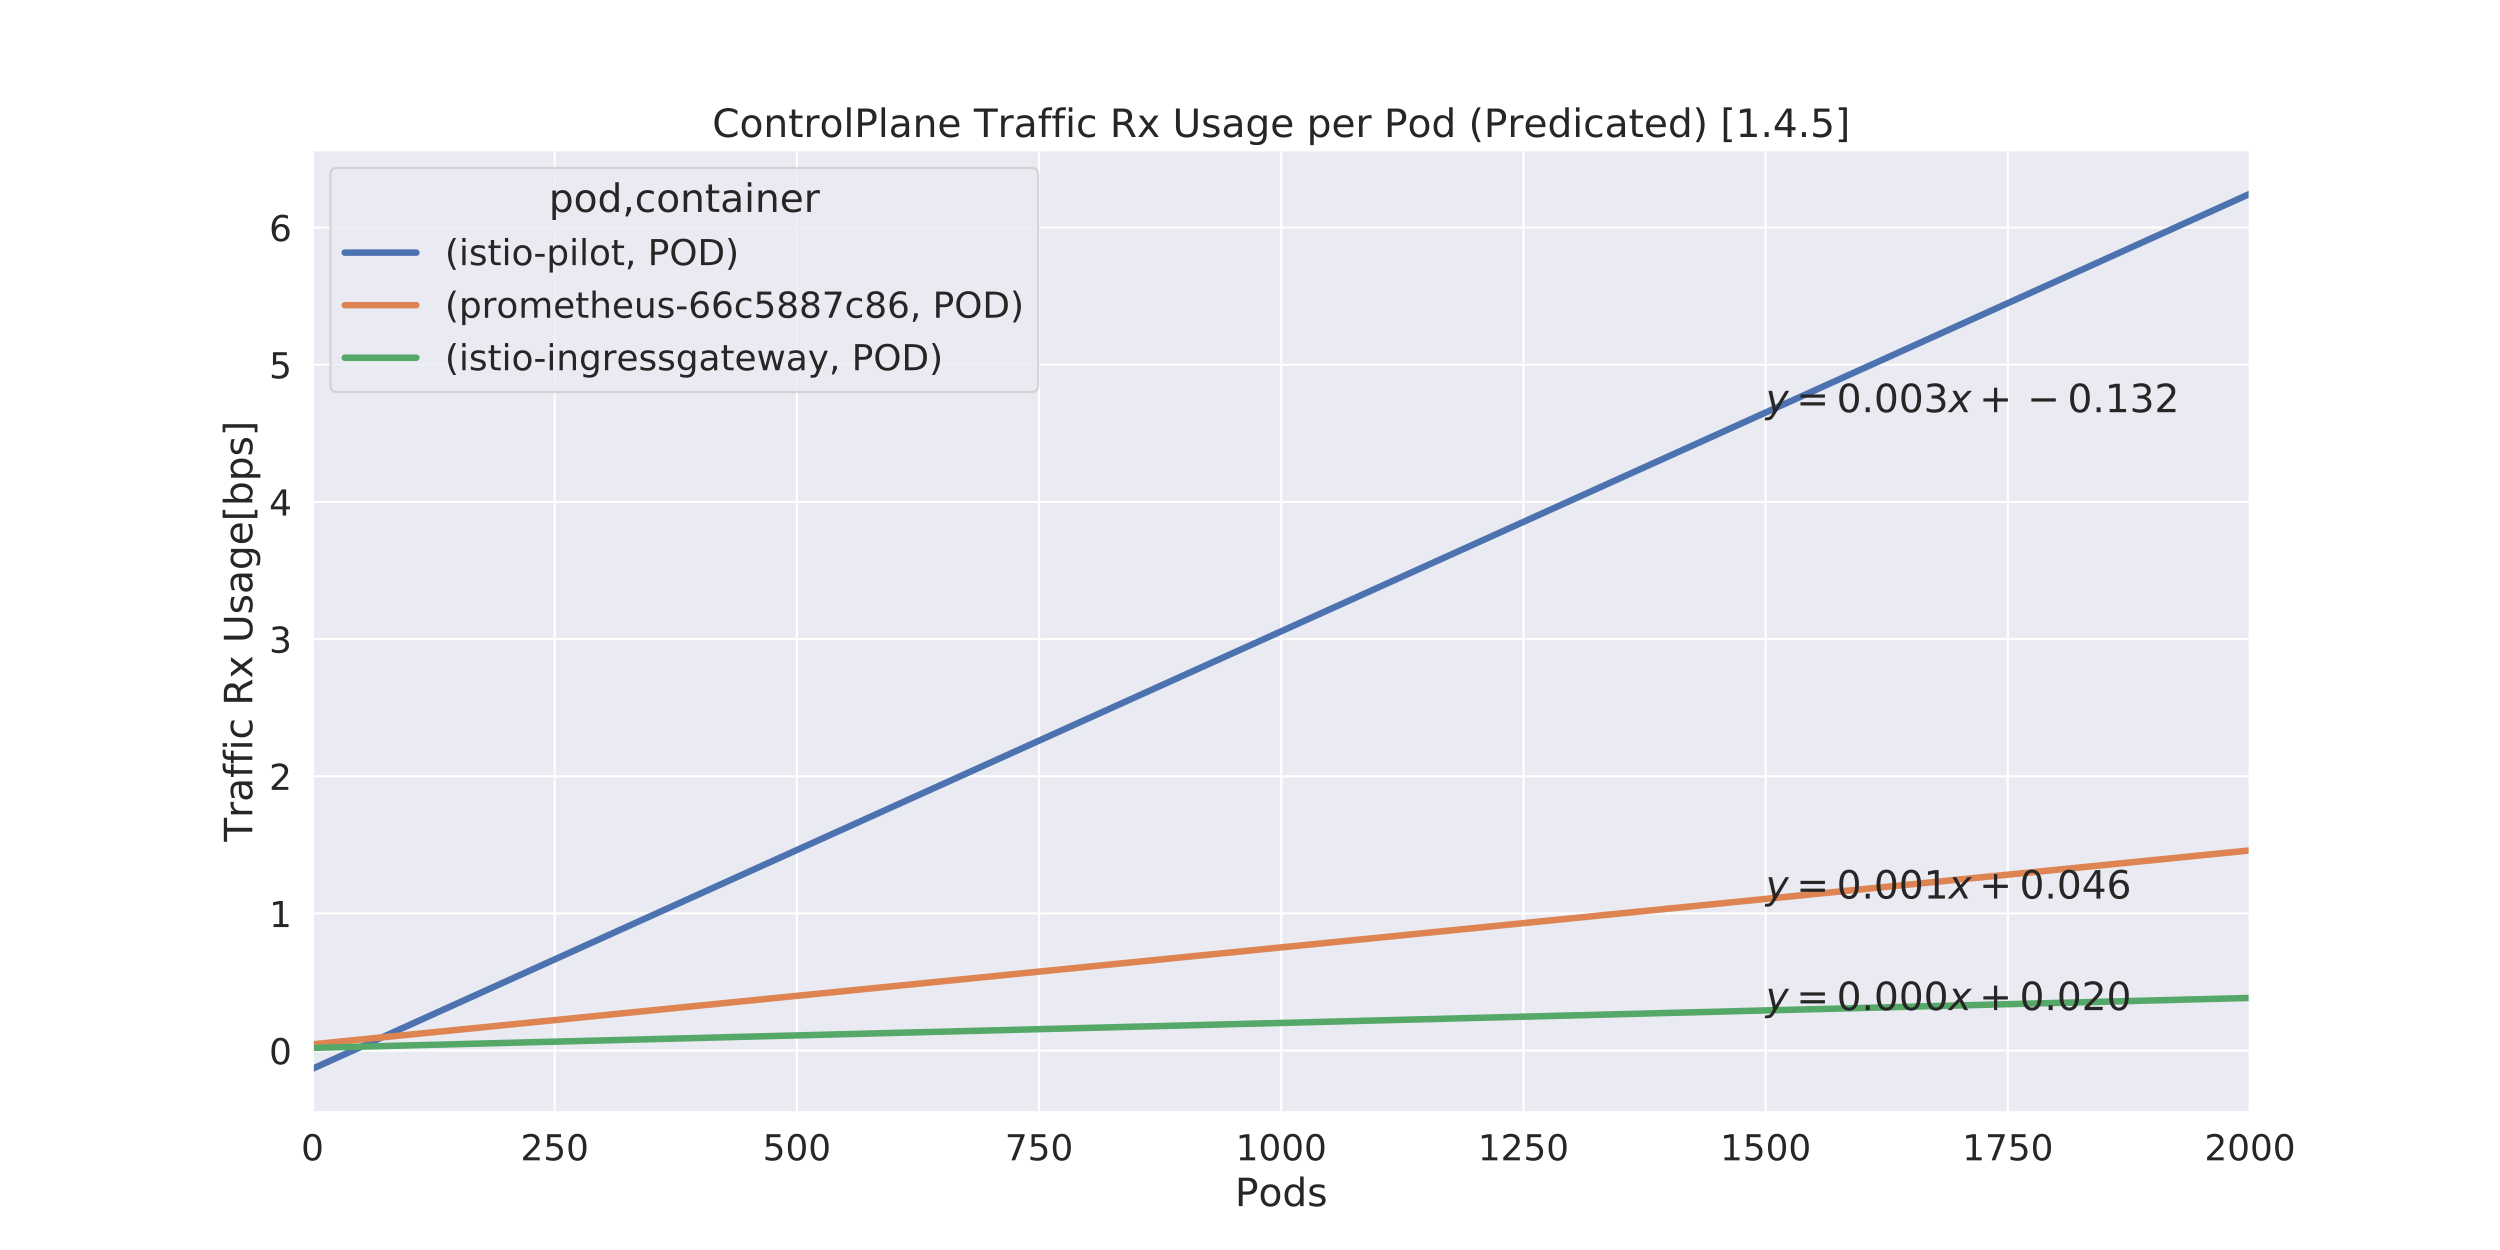 <?xml version="1.0" encoding="utf-8" standalone="no"?>
<!DOCTYPE svg PUBLIC "-//W3C//DTD SVG 1.1//EN"
  "http://www.w3.org/Graphics/SVG/1.1/DTD/svg11.dtd">
<!-- Created with matplotlib (https://matplotlib.org/) -->
<svg height="576pt" version="1.1" viewBox="0 0 1152 576" width="1152pt" xmlns="http://www.w3.org/2000/svg" xmlns:xlink="http://www.w3.org/1999/xlink">
 <defs>
  <style type="text/css">
*{stroke-linecap:butt;stroke-linejoin:round;}
  </style>
 </defs>
 <g id="figure_1">
  <g id="patch_1">
   <path d="M 0 576 
L 1152 576 
L 1152 0 
L 0 0 
z
" style="fill:#ffffff;"/>
  </g>
  <g id="axes_1">
   <g id="patch_2">
    <path d="M 144 512.64 
L 1036.8 512.64 
L 1036.8 69.12 
L 144 69.12 
z
" style="fill:#eaeaf2;"/>
   </g>
   <g id="matplotlib.axis_1">
    <g id="xtick_1">
     <g id="line2d_1">
      <path clip-path="url(#pb96a03c210)" d="M 144 512.64 
L 144 69.12 
" style="fill:none;stroke:#ffffff;stroke-linecap:round;"/>
     </g>
     <g id="text_1">
      <!-- 0 -->
      <defs>
       <path d="M 31.781 66.406 
Q 24.172 66.406 20.328 58.906 
Q 16.5 51.422 16.5 36.375 
Q 16.5 21.391 20.328 13.891 
Q 24.172 6.391 31.781 6.391 
Q 39.453 6.391 43.281 13.891 
Q 47.125 21.391 47.125 36.375 
Q 47.125 51.422 43.281 58.906 
Q 39.453 66.406 31.781 66.406 
z
M 31.781 74.219 
Q 44.047 74.219 50.516 64.516 
Q 56.984 54.828 56.984 36.375 
Q 56.984 17.969 50.516 8.266 
Q 44.047 -1.422 31.781 -1.422 
Q 19.531 -1.422 13.062 8.266 
Q 6.594 17.969 6.594 36.375 
Q 6.594 54.828 13.062 64.516 
Q 19.531 74.219 31.781 74.219 
z
" id="DejaVuSans-48"/>
      </defs>
      <g style="fill:#262626;" transform="translate(138.751 534.677)scale(0.165 -0.165)">
       <use xlink:href="#DejaVuSans-48"/>
      </g>
     </g>
    </g>
    <g id="xtick_2">
     <g id="line2d_2">
      <path clip-path="url(#pb96a03c210)" d="M 255.6 512.64 
L 255.6 69.12 
" style="fill:none;stroke:#ffffff;stroke-linecap:round;"/>
     </g>
     <g id="text_2">
      <!-- 250 -->
      <defs>
       <path d="M 19.188 8.297 
L 53.609 8.297 
L 53.609 0 
L 7.328 0 
L 7.328 8.297 
Q 12.938 14.109 22.625 23.891 
Q 32.328 33.688 34.812 36.531 
Q 39.547 41.844 41.422 45.531 
Q 43.312 49.219 43.312 52.781 
Q 43.312 58.594 39.234 62.25 
Q 35.156 65.922 28.609 65.922 
Q 23.969 65.922 18.812 64.312 
Q 13.672 62.703 7.812 59.422 
L 7.812 69.391 
Q 13.766 71.781 18.938 73 
Q 24.125 74.219 28.422 74.219 
Q 39.75 74.219 46.484 68.547 
Q 53.219 62.891 53.219 53.422 
Q 53.219 48.922 51.531 44.891 
Q 49.859 40.875 45.406 35.406 
Q 44.188 33.984 37.641 27.219 
Q 31.109 20.453 19.188 8.297 
z
" id="DejaVuSans-50"/>
       <path d="M 10.797 72.906 
L 49.516 72.906 
L 49.516 64.594 
L 19.828 64.594 
L 19.828 46.734 
Q 21.969 47.469 24.109 47.828 
Q 26.266 48.188 28.422 48.188 
Q 40.625 48.188 47.75 41.5 
Q 54.891 34.812 54.891 23.391 
Q 54.891 11.625 47.562 5.094 
Q 40.234 -1.422 26.906 -1.422 
Q 22.312 -1.422 17.547 -0.641 
Q 12.797 0.141 7.719 1.703 
L 7.719 11.625 
Q 12.109 9.234 16.797 8.062 
Q 21.484 6.891 26.703 6.891 
Q 35.156 6.891 40.078 11.328 
Q 45.016 15.766 45.016 23.391 
Q 45.016 31 40.078 35.438 
Q 35.156 39.891 26.703 39.891 
Q 22.75 39.891 18.812 39.016 
Q 14.891 38.141 10.797 36.281 
z
" id="DejaVuSans-53"/>
      </defs>
      <g style="fill:#262626;" transform="translate(239.853 534.677)scale(0.165 -0.165)">
       <use xlink:href="#DejaVuSans-50"/>
       <use x="63.623" xlink:href="#DejaVuSans-53"/>
       <use x="127.246" xlink:href="#DejaVuSans-48"/>
      </g>
     </g>
    </g>
    <g id="xtick_3">
     <g id="line2d_3">
      <path clip-path="url(#pb96a03c210)" d="M 367.2 512.64 
L 367.2 69.12 
" style="fill:none;stroke:#ffffff;stroke-linecap:round;"/>
     </g>
     <g id="text_3">
      <!-- 500 -->
      <g style="fill:#262626;" transform="translate(351.453 534.677)scale(0.165 -0.165)">
       <use xlink:href="#DejaVuSans-53"/>
       <use x="63.623" xlink:href="#DejaVuSans-48"/>
       <use x="127.246" xlink:href="#DejaVuSans-48"/>
      </g>
     </g>
    </g>
    <g id="xtick_4">
     <g id="line2d_4">
      <path clip-path="url(#pb96a03c210)" d="M 478.8 512.64 
L 478.8 69.12 
" style="fill:none;stroke:#ffffff;stroke-linecap:round;"/>
     </g>
     <g id="text_4">
      <!-- 750 -->
      <defs>
       <path d="M 8.203 72.906 
L 55.078 72.906 
L 55.078 68.703 
L 28.609 0 
L 18.312 0 
L 43.219 64.594 
L 8.203 64.594 
z
" id="DejaVuSans-55"/>
      </defs>
      <g style="fill:#262626;" transform="translate(463.053 534.677)scale(0.165 -0.165)">
       <use xlink:href="#DejaVuSans-55"/>
       <use x="63.623" xlink:href="#DejaVuSans-53"/>
       <use x="127.246" xlink:href="#DejaVuSans-48"/>
      </g>
     </g>
    </g>
    <g id="xtick_5">
     <g id="line2d_5">
      <path clip-path="url(#pb96a03c210)" d="M 590.4 512.64 
L 590.4 69.12 
" style="fill:none;stroke:#ffffff;stroke-linecap:round;"/>
     </g>
     <g id="text_5">
      <!-- 1000 -->
      <defs>
       <path d="M 12.406 8.297 
L 28.516 8.297 
L 28.516 63.922 
L 10.984 60.406 
L 10.984 69.391 
L 28.422 72.906 
L 38.281 72.906 
L 38.281 8.297 
L 54.391 8.297 
L 54.391 0 
L 12.406 0 
z
" id="DejaVuSans-49"/>
      </defs>
      <g style="fill:#262626;" transform="translate(569.404 534.677)scale(0.165 -0.165)">
       <use xlink:href="#DejaVuSans-49"/>
       <use x="63.623" xlink:href="#DejaVuSans-48"/>
       <use x="127.246" xlink:href="#DejaVuSans-48"/>
       <use x="190.869" xlink:href="#DejaVuSans-48"/>
      </g>
     </g>
    </g>
    <g id="xtick_6">
     <g id="line2d_6">
      <path clip-path="url(#pb96a03c210)" d="M 702 512.64 
L 702 69.12 
" style="fill:none;stroke:#ffffff;stroke-linecap:round;"/>
     </g>
     <g id="text_6">
      <!-- 1250 -->
      <g style="fill:#262626;" transform="translate(681.004 534.677)scale(0.165 -0.165)">
       <use xlink:href="#DejaVuSans-49"/>
       <use x="63.623" xlink:href="#DejaVuSans-50"/>
       <use x="127.246" xlink:href="#DejaVuSans-53"/>
       <use x="190.869" xlink:href="#DejaVuSans-48"/>
      </g>
     </g>
    </g>
    <g id="xtick_7">
     <g id="line2d_7">
      <path clip-path="url(#pb96a03c210)" d="M 813.6 512.64 
L 813.6 69.12 
" style="fill:none;stroke:#ffffff;stroke-linecap:round;"/>
     </g>
     <g id="text_7">
      <!-- 1500 -->
      <g style="fill:#262626;" transform="translate(792.604 534.677)scale(0.165 -0.165)">
       <use xlink:href="#DejaVuSans-49"/>
       <use x="63.623" xlink:href="#DejaVuSans-53"/>
       <use x="127.246" xlink:href="#DejaVuSans-48"/>
       <use x="190.869" xlink:href="#DejaVuSans-48"/>
      </g>
     </g>
    </g>
    <g id="xtick_8">
     <g id="line2d_8">
      <path clip-path="url(#pb96a03c210)" d="M 925.2 512.64 
L 925.2 69.12 
" style="fill:none;stroke:#ffffff;stroke-linecap:round;"/>
     </g>
     <g id="text_8">
      <!-- 1750 -->
      <g style="fill:#262626;" transform="translate(904.204 534.677)scale(0.165 -0.165)">
       <use xlink:href="#DejaVuSans-49"/>
       <use x="63.623" xlink:href="#DejaVuSans-55"/>
       <use x="127.246" xlink:href="#DejaVuSans-53"/>
       <use x="190.869" xlink:href="#DejaVuSans-48"/>
      </g>
     </g>
    </g>
    <g id="xtick_9">
     <g id="line2d_9">
      <path clip-path="url(#pb96a03c210)" d="M 1036.8 512.64 
L 1036.8 69.12 
" style="fill:none;stroke:#ffffff;stroke-linecap:round;"/>
     </g>
     <g id="text_9">
      <!-- 2000 -->
      <g style="fill:#262626;" transform="translate(1015.804 534.677)scale(0.165 -0.165)">
       <use xlink:href="#DejaVuSans-50"/>
       <use x="63.623" xlink:href="#DejaVuSans-48"/>
       <use x="127.246" xlink:href="#DejaVuSans-48"/>
       <use x="190.869" xlink:href="#DejaVuSans-48"/>
      </g>
     </g>
    </g>
    <g id="text_10">
     <!-- Pods -->
     <defs>
      <path d="M 19.672 64.797 
L 19.672 37.406 
L 32.078 37.406 
Q 38.969 37.406 42.719 40.969 
Q 46.484 44.531 46.484 51.125 
Q 46.484 57.672 42.719 61.234 
Q 38.969 64.797 32.078 64.797 
z
M 9.812 72.906 
L 32.078 72.906 
Q 44.344 72.906 50.609 67.359 
Q 56.891 61.812 56.891 51.125 
Q 56.891 40.328 50.609 34.812 
Q 44.344 29.297 32.078 29.297 
L 19.672 29.297 
L 19.672 0 
L 9.812 0 
z
" id="DejaVuSans-80"/>
      <path d="M 30.609 48.391 
Q 23.391 48.391 19.188 42.75 
Q 14.984 37.109 14.984 27.297 
Q 14.984 17.484 19.156 11.844 
Q 23.344 6.203 30.609 6.203 
Q 37.797 6.203 41.984 11.859 
Q 46.188 17.531 46.188 27.297 
Q 46.188 37.016 41.984 42.703 
Q 37.797 48.391 30.609 48.391 
z
M 30.609 56 
Q 42.328 56 49.016 48.375 
Q 55.719 40.766 55.719 27.297 
Q 55.719 13.875 49.016 6.219 
Q 42.328 -1.422 30.609 -1.422 
Q 18.844 -1.422 12.172 6.219 
Q 5.516 13.875 5.516 27.297 
Q 5.516 40.766 12.172 48.375 
Q 18.844 56 30.609 56 
z
" id="DejaVuSans-111"/>
      <path d="M 45.406 46.391 
L 45.406 75.984 
L 54.391 75.984 
L 54.391 0 
L 45.406 0 
L 45.406 8.203 
Q 42.578 3.328 38.25 0.953 
Q 33.938 -1.422 27.875 -1.422 
Q 17.969 -1.422 11.734 6.484 
Q 5.516 14.406 5.516 27.297 
Q 5.516 40.188 11.734 48.094 
Q 17.969 56 27.875 56 
Q 33.938 56 38.25 53.625 
Q 42.578 51.266 45.406 46.391 
z
M 14.797 27.297 
Q 14.797 17.391 18.875 11.75 
Q 22.953 6.109 30.078 6.109 
Q 37.203 6.109 41.297 11.75 
Q 45.406 17.391 45.406 27.297 
Q 45.406 37.203 41.297 42.844 
Q 37.203 48.484 30.078 48.484 
Q 22.953 48.484 18.875 42.844 
Q 14.797 37.203 14.797 27.297 
z
" id="DejaVuSans-100"/>
      <path d="M 44.281 53.078 
L 44.281 44.578 
Q 40.484 46.531 36.375 47.5 
Q 32.281 48.484 27.875 48.484 
Q 21.188 48.484 17.844 46.438 
Q 14.5 44.391 14.5 40.281 
Q 14.5 37.156 16.891 35.375 
Q 19.281 33.594 26.516 31.984 
L 29.594 31.297 
Q 39.156 29.25 43.188 25.516 
Q 47.219 21.781 47.219 15.094 
Q 47.219 7.469 41.188 3.016 
Q 35.156 -1.422 24.609 -1.422 
Q 20.219 -1.422 15.453 -0.562 
Q 10.688 0.297 5.422 2 
L 5.422 11.281 
Q 10.406 8.688 15.234 7.391 
Q 20.062 6.109 24.812 6.109 
Q 31.156 6.109 34.562 8.281 
Q 37.984 10.453 37.984 14.406 
Q 37.984 18.062 35.516 20.016 
Q 33.062 21.969 24.703 23.781 
L 21.578 24.516 
Q 13.234 26.266 9.516 29.906 
Q 5.812 33.547 5.812 39.891 
Q 5.812 47.609 11.281 51.797 
Q 16.75 56 26.812 56 
Q 31.781 56 36.172 55.266 
Q 40.578 54.547 44.281 53.078 
z
" id="DejaVuSans-115"/>
     </defs>
     <g style="fill:#262626;" transform="translate(569.069 555.786)scale(0.18 -0.18)">
      <use xlink:href="#DejaVuSans-80"/>
      <use x="60.256" xlink:href="#DejaVuSans-111"/>
      <use x="121.438" xlink:href="#DejaVuSans-100"/>
      <use x="184.914" xlink:href="#DejaVuSans-115"/>
     </g>
    </g>
   </g>
   <g id="matplotlib.axis_2">
    <g id="ytick_1">
     <g id="line2d_10">
      <path clip-path="url(#pb96a03c210)" d="M 144 484.141 
L 1036.8 484.141 
" style="fill:none;stroke:#ffffff;stroke-linecap:round;"/>
     </g>
     <g id="text_11">
      <!-- 0 -->
      <g style="fill:#262626;" transform="translate(124.002 490.409)scale(0.165 -0.165)">
       <use xlink:href="#DejaVuSans-48"/>
      </g>
     </g>
    </g>
    <g id="ytick_2">
     <g id="line2d_11">
      <path clip-path="url(#pb96a03c210)" d="M 144 420.925 
L 1036.8 420.925 
" style="fill:none;stroke:#ffffff;stroke-linecap:round;"/>
     </g>
     <g id="text_12">
      <!-- 1 -->
      <g style="fill:#262626;" transform="translate(124.002 427.194)scale(0.165 -0.165)">
       <use xlink:href="#DejaVuSans-49"/>
      </g>
     </g>
    </g>
    <g id="ytick_3">
     <g id="line2d_12">
      <path clip-path="url(#pb96a03c210)" d="M 144 357.71 
L 1036.8 357.71 
" style="fill:none;stroke:#ffffff;stroke-linecap:round;"/>
     </g>
     <g id="text_13">
      <!-- 2 -->
      <g style="fill:#262626;" transform="translate(124.002 363.978)scale(0.165 -0.165)">
       <use xlink:href="#DejaVuSans-50"/>
      </g>
     </g>
    </g>
    <g id="ytick_4">
     <g id="line2d_13">
      <path clip-path="url(#pb96a03c210)" d="M 144 294.494 
L 1036.8 294.494 
" style="fill:none;stroke:#ffffff;stroke-linecap:round;"/>
     </g>
     <g id="text_14">
      <!-- 3 -->
      <defs>
       <path d="M 40.578 39.312 
Q 47.656 37.797 51.625 33 
Q 55.609 28.219 55.609 21.188 
Q 55.609 10.406 48.188 4.484 
Q 40.766 -1.422 27.094 -1.422 
Q 22.516 -1.422 17.656 -0.516 
Q 12.797 0.391 7.625 2.203 
L 7.625 11.719 
Q 11.719 9.328 16.594 8.109 
Q 21.484 6.891 26.812 6.891 
Q 36.078 6.891 40.938 10.547 
Q 45.797 14.203 45.797 21.188 
Q 45.797 27.641 41.281 31.266 
Q 36.766 34.906 28.719 34.906 
L 20.219 34.906 
L 20.219 43.016 
L 29.109 43.016 
Q 36.375 43.016 40.234 45.922 
Q 44.094 48.828 44.094 54.297 
Q 44.094 59.906 40.109 62.906 
Q 36.141 65.922 28.719 65.922 
Q 24.656 65.922 20.016 65.031 
Q 15.375 64.156 9.812 62.312 
L 9.812 71.094 
Q 15.438 72.656 20.344 73.438 
Q 25.25 74.219 29.594 74.219 
Q 40.828 74.219 47.359 69.109 
Q 53.906 64.016 53.906 55.328 
Q 53.906 49.266 50.438 45.094 
Q 46.969 40.922 40.578 39.312 
z
" id="DejaVuSans-51"/>
      </defs>
      <g style="fill:#262626;" transform="translate(124.002 300.763)scale(0.165 -0.165)">
       <use xlink:href="#DejaVuSans-51"/>
      </g>
     </g>
    </g>
    <g id="ytick_5">
     <g id="line2d_14">
      <path clip-path="url(#pb96a03c210)" d="M 144 231.279 
L 1036.8 231.279 
" style="fill:none;stroke:#ffffff;stroke-linecap:round;"/>
     </g>
     <g id="text_15">
      <!-- 4 -->
      <defs>
       <path d="M 37.797 64.312 
L 12.891 25.391 
L 37.797 25.391 
z
M 35.203 72.906 
L 47.609 72.906 
L 47.609 25.391 
L 58.016 25.391 
L 58.016 17.188 
L 47.609 17.188 
L 47.609 0 
L 37.797 0 
L 37.797 17.188 
L 4.891 17.188 
L 4.891 26.703 
z
" id="DejaVuSans-52"/>
      </defs>
      <g style="fill:#262626;" transform="translate(124.002 237.548)scale(0.165 -0.165)">
       <use xlink:href="#DejaVuSans-52"/>
      </g>
     </g>
    </g>
    <g id="ytick_6">
     <g id="line2d_15">
      <path clip-path="url(#pb96a03c210)" d="M 144 168.063 
L 1036.8 168.063 
" style="fill:none;stroke:#ffffff;stroke-linecap:round;"/>
     </g>
     <g id="text_16">
      <!-- 5 -->
      <g style="fill:#262626;" transform="translate(124.002 174.332)scale(0.165 -0.165)">
       <use xlink:href="#DejaVuSans-53"/>
      </g>
     </g>
    </g>
    <g id="ytick_7">
     <g id="line2d_16">
      <path clip-path="url(#pb96a03c210)" d="M 144 104.848 
L 1036.8 104.848 
" style="fill:none;stroke:#ffffff;stroke-linecap:round;"/>
     </g>
     <g id="text_17">
      <!-- 6 -->
      <defs>
       <path d="M 33.016 40.375 
Q 26.375 40.375 22.484 35.828 
Q 18.609 31.297 18.609 23.391 
Q 18.609 15.531 22.484 10.953 
Q 26.375 6.391 33.016 6.391 
Q 39.656 6.391 43.531 10.953 
Q 47.406 15.531 47.406 23.391 
Q 47.406 31.297 43.531 35.828 
Q 39.656 40.375 33.016 40.375 
z
M 52.594 71.297 
L 52.594 62.312 
Q 48.875 64.062 45.094 64.984 
Q 41.312 65.922 37.594 65.922 
Q 27.828 65.922 22.672 59.328 
Q 17.531 52.734 16.797 39.406 
Q 19.672 43.656 24.016 45.922 
Q 28.375 48.188 33.594 48.188 
Q 44.578 48.188 50.953 41.516 
Q 57.328 34.859 57.328 23.391 
Q 57.328 12.156 50.688 5.359 
Q 44.047 -1.422 33.016 -1.422 
Q 20.359 -1.422 13.672 8.266 
Q 6.984 17.969 6.984 36.375 
Q 6.984 53.656 15.188 63.938 
Q 23.391 74.219 37.203 74.219 
Q 40.922 74.219 44.703 73.484 
Q 48.484 72.75 52.594 71.297 
z
" id="DejaVuSans-54"/>
      </defs>
      <g style="fill:#262626;" transform="translate(124.002 111.117)scale(0.165 -0.165)">
       <use xlink:href="#DejaVuSans-54"/>
      </g>
     </g>
    </g>
    <g id="text_18">
     <!-- Traffic Rx Usage[bps] -->
     <defs>
      <path d="M -0.297 72.906 
L 61.375 72.906 
L 61.375 64.594 
L 35.5 64.594 
L 35.5 0 
L 25.594 0 
L 25.594 64.594 
L -0.297 64.594 
z
" id="DejaVuSans-84"/>
      <path d="M 41.109 46.297 
Q 39.594 47.172 37.812 47.578 
Q 36.031 48 33.891 48 
Q 26.266 48 22.188 43.047 
Q 18.109 38.094 18.109 28.812 
L 18.109 0 
L 9.078 0 
L 9.078 54.688 
L 18.109 54.688 
L 18.109 46.188 
Q 20.953 51.172 25.484 53.578 
Q 30.031 56 36.531 56 
Q 37.453 56 38.578 55.875 
Q 39.703 55.766 41.062 55.516 
z
" id="DejaVuSans-114"/>
      <path d="M 34.281 27.484 
Q 23.391 27.484 19.188 25 
Q 14.984 22.516 14.984 16.5 
Q 14.984 11.719 18.141 8.906 
Q 21.297 6.109 26.703 6.109 
Q 34.188 6.109 38.703 11.406 
Q 43.219 16.703 43.219 25.484 
L 43.219 27.484 
z
M 52.203 31.203 
L 52.203 0 
L 43.219 0 
L 43.219 8.297 
Q 40.141 3.328 35.547 0.953 
Q 30.953 -1.422 24.312 -1.422 
Q 15.922 -1.422 10.953 3.297 
Q 6 8.016 6 15.922 
Q 6 25.141 12.172 29.828 
Q 18.359 34.516 30.609 34.516 
L 43.219 34.516 
L 43.219 35.406 
Q 43.219 41.609 39.141 45 
Q 35.062 48.391 27.688 48.391 
Q 23 48.391 18.547 47.266 
Q 14.109 46.141 10.016 43.891 
L 10.016 52.203 
Q 14.938 54.109 19.578 55.047 
Q 24.219 56 28.609 56 
Q 40.484 56 46.344 49.844 
Q 52.203 43.703 52.203 31.203 
z
" id="DejaVuSans-97"/>
      <path d="M 37.109 75.984 
L 37.109 68.5 
L 28.516 68.5 
Q 23.688 68.5 21.797 66.547 
Q 19.922 64.594 19.922 59.516 
L 19.922 54.688 
L 34.719 54.688 
L 34.719 47.703 
L 19.922 47.703 
L 19.922 0 
L 10.891 0 
L 10.891 47.703 
L 2.297 47.703 
L 2.297 54.688 
L 10.891 54.688 
L 10.891 58.5 
Q 10.891 67.625 15.141 71.797 
Q 19.391 75.984 28.609 75.984 
z
" id="DejaVuSans-102"/>
      <path d="M 9.422 54.688 
L 18.406 54.688 
L 18.406 0 
L 9.422 0 
z
M 9.422 75.984 
L 18.406 75.984 
L 18.406 64.594 
L 9.422 64.594 
z
" id="DejaVuSans-105"/>
      <path d="M 48.781 52.594 
L 48.781 44.188 
Q 44.969 46.297 41.141 47.344 
Q 37.312 48.391 33.406 48.391 
Q 24.656 48.391 19.812 42.844 
Q 14.984 37.312 14.984 27.297 
Q 14.984 17.281 19.812 11.734 
Q 24.656 6.203 33.406 6.203 
Q 37.312 6.203 41.141 7.25 
Q 44.969 8.297 48.781 10.406 
L 48.781 2.094 
Q 45.016 0.344 40.984 -0.531 
Q 36.969 -1.422 32.422 -1.422 
Q 20.062 -1.422 12.781 6.344 
Q 5.516 14.109 5.516 27.297 
Q 5.516 40.672 12.859 48.328 
Q 20.219 56 33.016 56 
Q 37.156 56 41.109 55.141 
Q 45.062 54.297 48.781 52.594 
z
" id="DejaVuSans-99"/>
      <path id="DejaVuSans-32"/>
      <path d="M 44.391 34.188 
Q 47.562 33.109 50.562 29.594 
Q 53.562 26.078 56.594 19.922 
L 66.609 0 
L 56 0 
L 46.688 18.703 
Q 43.062 26.031 39.672 28.422 
Q 36.281 30.812 30.422 30.812 
L 19.672 30.812 
L 19.672 0 
L 9.812 0 
L 9.812 72.906 
L 32.078 72.906 
Q 44.578 72.906 50.734 67.672 
Q 56.891 62.453 56.891 51.906 
Q 56.891 45.016 53.688 40.469 
Q 50.484 35.938 44.391 34.188 
z
M 19.672 64.797 
L 19.672 38.922 
L 32.078 38.922 
Q 39.203 38.922 42.844 42.219 
Q 46.484 45.516 46.484 51.906 
Q 46.484 58.297 42.844 61.547 
Q 39.203 64.797 32.078 64.797 
z
" id="DejaVuSans-82"/>
      <path d="M 54.891 54.688 
L 35.109 28.078 
L 55.906 0 
L 45.312 0 
L 29.391 21.484 
L 13.484 0 
L 2.875 0 
L 24.125 28.609 
L 4.688 54.688 
L 15.281 54.688 
L 29.781 35.203 
L 44.281 54.688 
z
" id="DejaVuSans-120"/>
      <path d="M 8.688 72.906 
L 18.609 72.906 
L 18.609 28.609 
Q 18.609 16.891 22.844 11.734 
Q 27.094 6.594 36.625 6.594 
Q 46.094 6.594 50.344 11.734 
Q 54.594 16.891 54.594 28.609 
L 54.594 72.906 
L 64.5 72.906 
L 64.5 27.391 
Q 64.5 13.141 57.438 5.859 
Q 50.391 -1.422 36.625 -1.422 
Q 22.797 -1.422 15.734 5.859 
Q 8.688 13.141 8.688 27.391 
z
" id="DejaVuSans-85"/>
      <path d="M 45.406 27.984 
Q 45.406 37.75 41.375 43.109 
Q 37.359 48.484 30.078 48.484 
Q 22.859 48.484 18.828 43.109 
Q 14.797 37.75 14.797 27.984 
Q 14.797 18.266 18.828 12.891 
Q 22.859 7.516 30.078 7.516 
Q 37.359 7.516 41.375 12.891 
Q 45.406 18.266 45.406 27.984 
z
M 54.391 6.781 
Q 54.391 -7.172 48.188 -13.984 
Q 42 -20.797 29.203 -20.797 
Q 24.469 -20.797 20.266 -20.094 
Q 16.062 -19.391 12.109 -17.922 
L 12.109 -9.188 
Q 16.062 -11.328 19.922 -12.344 
Q 23.781 -13.375 27.781 -13.375 
Q 36.625 -13.375 41.016 -8.766 
Q 45.406 -4.156 45.406 5.172 
L 45.406 9.625 
Q 42.625 4.781 38.281 2.391 
Q 33.938 0 27.875 0 
Q 17.828 0 11.672 7.656 
Q 5.516 15.328 5.516 27.984 
Q 5.516 40.672 11.672 48.328 
Q 17.828 56 27.875 56 
Q 33.938 56 38.281 53.609 
Q 42.625 51.219 45.406 46.391 
L 45.406 54.688 
L 54.391 54.688 
z
" id="DejaVuSans-103"/>
      <path d="M 56.203 29.594 
L 56.203 25.203 
L 14.891 25.203 
Q 15.484 15.922 20.484 11.062 
Q 25.484 6.203 34.422 6.203 
Q 39.594 6.203 44.453 7.469 
Q 49.312 8.734 54.109 11.281 
L 54.109 2.781 
Q 49.266 0.734 44.188 -0.344 
Q 39.109 -1.422 33.891 -1.422 
Q 20.797 -1.422 13.156 6.188 
Q 5.516 13.812 5.516 26.812 
Q 5.516 40.234 12.766 48.109 
Q 20.016 56 32.328 56 
Q 43.359 56 49.781 48.891 
Q 56.203 41.797 56.203 29.594 
z
M 47.219 32.234 
Q 47.125 39.594 43.094 43.984 
Q 39.062 48.391 32.422 48.391 
Q 24.906 48.391 20.391 44.141 
Q 15.875 39.891 15.188 32.172 
z
" id="DejaVuSans-101"/>
      <path d="M 8.594 75.984 
L 29.297 75.984 
L 29.297 69 
L 17.578 69 
L 17.578 -6.203 
L 29.297 -6.203 
L 29.297 -13.188 
L 8.594 -13.188 
z
" id="DejaVuSans-91"/>
      <path d="M 48.688 27.297 
Q 48.688 37.203 44.609 42.844 
Q 40.531 48.484 33.406 48.484 
Q 26.266 48.484 22.188 42.844 
Q 18.109 37.203 18.109 27.297 
Q 18.109 17.391 22.188 11.75 
Q 26.266 6.109 33.406 6.109 
Q 40.531 6.109 44.609 11.75 
Q 48.688 17.391 48.688 27.297 
z
M 18.109 46.391 
Q 20.953 51.266 25.266 53.625 
Q 29.594 56 35.594 56 
Q 45.562 56 51.781 48.094 
Q 58.016 40.188 58.016 27.297 
Q 58.016 14.406 51.781 6.484 
Q 45.562 -1.422 35.594 -1.422 
Q 29.594 -1.422 25.266 0.953 
Q 20.953 3.328 18.109 8.203 
L 18.109 0 
L 9.078 0 
L 9.078 75.984 
L 18.109 75.984 
z
" id="DejaVuSans-98"/>
      <path d="M 18.109 8.203 
L 18.109 -20.797 
L 9.078 -20.797 
L 9.078 54.688 
L 18.109 54.688 
L 18.109 46.391 
Q 20.953 51.266 25.266 53.625 
Q 29.594 56 35.594 56 
Q 45.562 56 51.781 48.094 
Q 58.016 40.188 58.016 27.297 
Q 58.016 14.406 51.781 6.484 
Q 45.562 -1.422 35.594 -1.422 
Q 29.594 -1.422 25.266 0.953 
Q 20.953 3.328 18.109 8.203 
z
M 48.688 27.297 
Q 48.688 37.203 44.609 42.844 
Q 40.531 48.484 33.406 48.484 
Q 26.266 48.484 22.188 42.844 
Q 18.109 37.203 18.109 27.297 
Q 18.109 17.391 22.188 11.75 
Q 26.266 6.109 33.406 6.109 
Q 40.531 6.109 44.609 11.75 
Q 48.688 17.391 48.688 27.297 
z
" id="DejaVuSans-112"/>
      <path d="M 30.422 75.984 
L 30.422 -13.188 
L 9.719 -13.188 
L 9.719 -6.203 
L 21.391 -6.203 
L 21.391 69 
L 9.719 69 
L 9.719 75.984 
z
" id="DejaVuSans-93"/>
     </defs>
     <g style="fill:#262626;" transform="translate(116.258 387.84)rotate(-90)scale(0.18 -0.18)">
      <use xlink:href="#DejaVuSans-84"/>
      <use x="60.865" xlink:href="#DejaVuSans-114"/>
      <use x="101.979" xlink:href="#DejaVuSans-97"/>
      <use x="163.258" xlink:href="#DejaVuSans-102"/>
      <use x="198.463" xlink:href="#DejaVuSans-102"/>
      <use x="233.668" xlink:href="#DejaVuSans-105"/>
      <use x="261.451" xlink:href="#DejaVuSans-99"/>
      <use x="316.432" xlink:href="#DejaVuSans-32"/>
      <use x="348.219" xlink:href="#DejaVuSans-82"/>
      <use x="417.701" xlink:href="#DejaVuSans-120"/>
      <use x="476.881" xlink:href="#DejaVuSans-32"/>
      <use x="508.668" xlink:href="#DejaVuSans-85"/>
      <use x="581.861" xlink:href="#DejaVuSans-115"/>
      <use x="633.961" xlink:href="#DejaVuSans-97"/>
      <use x="695.24" xlink:href="#DejaVuSans-103"/>
      <use x="758.717" xlink:href="#DejaVuSans-101"/>
      <use x="820.24" xlink:href="#DejaVuSans-91"/>
      <use x="859.254" xlink:href="#DejaVuSans-98"/>
      <use x="922.73" xlink:href="#DejaVuSans-112"/>
      <use x="986.207" xlink:href="#DejaVuSans-115"/>
      <use x="1038.307" xlink:href="#DejaVuSans-93"/>
     </g>
    </g>
   </g>
   <g id="line2d_17">
    <path clip-path="url(#pb96a03c210)" d="M 144 492.48 
L 188.64 472.32 
L 233.28 452.16 
L 277.92 432 
L 322.56 411.84 
L 367.2 391.68 
L 411.84 371.52 
L 456.48 351.36 
L 501.12 331.2 
L 545.76 311.04 
L 590.4 290.88 
L 635.04 270.72 
L 679.68 250.56 
L 724.32 230.4 
L 768.96 210.24 
L 813.6 190.08 
L 858.24 169.92 
L 902.88 149.76 
L 947.52 129.6 
L 992.16 109.44 
L 1036.8 89.28 
" style="fill:none;stroke:#4c72b0;stroke-linecap:round;stroke-width:3;"/>
   </g>
   <g id="line2d_18">
    <path clip-path="url(#pb96a03c210)" d="M 144 481.219 
L 188.64 476.751 
L 233.28 472.284 
L 277.92 467.816 
L 322.56 463.348 
L 367.2 458.88 
L 411.84 454.412 
L 456.48 449.945 
L 501.12 445.477 
L 545.76 441.009 
L 590.4 436.541 
L 635.04 432.073 
L 679.68 427.606 
L 724.32 423.138 
L 768.96 418.67 
L 813.6 414.202 
L 858.24 409.734 
L 902.88 405.267 
L 947.52 400.799 
L 992.16 396.331 
L 1036.8 391.863 
" style="fill:none;stroke:#dd8452;stroke-linecap:round;stroke-width:3;"/>
   </g>
   <g id="line2d_19">
    <path clip-path="url(#pb96a03c210)" d="M 144 482.873 
L 188.64 481.722 
L 233.28 480.57 
L 277.92 479.419 
L 322.56 478.267 
L 367.2 477.116 
L 411.84 475.965 
L 456.48 474.813 
L 501.12 473.662 
L 545.76 472.51 
L 590.4 471.359 
L 635.04 470.207 
L 679.68 469.056 
L 724.32 467.904 
L 768.96 466.753 
L 813.6 465.602 
L 858.24 464.45 
L 902.88 463.299 
L 947.52 462.147 
L 992.16 460.996 
L 1036.8 459.844 
" style="fill:none;stroke:#55a868;stroke-linecap:round;stroke-width:3;"/>
   </g>
   <g id="patch_3">
    <path d="M 144 512.64 
L 144 69.12 
" style="fill:none;stroke:#ffffff;stroke-linecap:square;stroke-linejoin:miter;stroke-width:1.25;"/>
   </g>
   <g id="patch_4">
    <path d="M 1036.8 512.64 
L 1036.8 69.12 
" style="fill:none;stroke:#ffffff;stroke-linecap:square;stroke-linejoin:miter;stroke-width:1.25;"/>
   </g>
   <g id="patch_5">
    <path d="M 144 512.64 
L 1036.8 512.64 
" style="fill:none;stroke:#ffffff;stroke-linecap:square;stroke-linejoin:miter;stroke-width:1.25;"/>
   </g>
   <g id="patch_6">
    <path d="M 144 69.12 
L 1036.8 69.12 
" style="fill:none;stroke:#ffffff;stroke-linecap:square;stroke-linejoin:miter;stroke-width:1.25;"/>
   </g>
   <g id="text_19">
    <!-- $y=0.003x+-0.132$ -->
    <defs>
     <path d="M 24.812 -5.078 
Q 18.562 -15.578 14.625 -18.188 
Q 10.688 -20.797 4.594 -20.797 
L -2.484 -20.797 
L -0.984 -13.281 
L 4.203 -13.281 
Q 7.953 -13.281 10.594 -11.234 
Q 13.234 -9.188 16.5 -3.219 
L 19.281 2 
L 7.172 54.688 
L 16.703 54.688 
L 25.781 12.797 
L 50.875 54.688 
L 60.297 54.688 
z
" id="DejaVuSans-Oblique-121"/>
     <path d="M 10.594 45.406 
L 73.188 45.406 
L 73.188 37.203 
L 10.594 37.203 
z
M 10.594 25.484 
L 73.188 25.484 
L 73.188 17.188 
L 10.594 17.188 
z
" id="DejaVuSans-61"/>
     <path d="M 10.688 12.406 
L 21 12.406 
L 21 0 
L 10.688 0 
z
" id="DejaVuSans-46"/>
     <path d="M 60.016 54.688 
L 34.906 27.875 
L 50.297 0 
L 39.984 0 
L 28.422 21.688 
L 8.297 0 
L -2.594 0 
L 24.312 28.812 
L 10.016 54.688 
L 20.312 54.688 
L 30.812 34.906 
L 49.125 54.688 
z
" id="DejaVuSans-Oblique-120"/>
     <path d="M 46 62.703 
L 46 35.5 
L 73.188 35.5 
L 73.188 27.203 
L 46 27.203 
L 46 0 
L 37.797 0 
L 37.797 27.203 
L 10.594 27.203 
L 10.594 35.5 
L 37.797 35.5 
L 37.797 62.703 
z
" id="DejaVuSans-43"/>
     <path d="M 10.594 35.5 
L 73.188 35.5 
L 73.188 27.203 
L 10.594 27.203 
z
" id="DejaVuSans-8722"/>
    </defs>
    <g style="fill:#262626;" transform="translate(813.6 190.08)scale(0.18 -0.18)">
     <use transform="translate(0 0.781)" xlink:href="#DejaVuSans-Oblique-121"/>
     <use transform="translate(78.662 0.781)" xlink:href="#DejaVuSans-61"/>
     <use transform="translate(181.934 0.781)" xlink:href="#DejaVuSans-48"/>
     <use transform="translate(245.557 0.781)" xlink:href="#DejaVuSans-46"/>
     <use transform="translate(277.344 0.781)" xlink:href="#DejaVuSans-48"/>
     <use transform="translate(340.967 0.781)" xlink:href="#DejaVuSans-48"/>
     <use transform="translate(404.59 0.781)" xlink:href="#DejaVuSans-51"/>
     <use transform="translate(468.213 0.781)" xlink:href="#DejaVuSans-Oblique-120"/>
     <use transform="translate(546.875 0.781)" xlink:href="#DejaVuSans-43"/>
     <use transform="translate(669.629 0.781)" xlink:href="#DejaVuSans-8722"/>
     <use transform="translate(772.9 0.781)" xlink:href="#DejaVuSans-48"/>
     <use transform="translate(836.523 0.781)" xlink:href="#DejaVuSans-46"/>
     <use transform="translate(868.311 0.781)" xlink:href="#DejaVuSans-49"/>
     <use transform="translate(931.934 0.781)" xlink:href="#DejaVuSans-51"/>
     <use transform="translate(995.557 0.781)" xlink:href="#DejaVuSans-50"/>
    </g>
   </g>
   <g id="text_20">
    <!-- $y=0.001x+0.046$ -->
    <g style="fill:#262626;" transform="translate(813.6 414.202)scale(0.18 -0.18)">
     <use transform="translate(0 0.781)" xlink:href="#DejaVuSans-Oblique-121"/>
     <use transform="translate(78.662 0.781)" xlink:href="#DejaVuSans-61"/>
     <use transform="translate(181.934 0.781)" xlink:href="#DejaVuSans-48"/>
     <use transform="translate(245.557 0.781)" xlink:href="#DejaVuSans-46"/>
     <use transform="translate(277.344 0.781)" xlink:href="#DejaVuSans-48"/>
     <use transform="translate(340.967 0.781)" xlink:href="#DejaVuSans-48"/>
     <use transform="translate(404.59 0.781)" xlink:href="#DejaVuSans-49"/>
     <use transform="translate(468.213 0.781)" xlink:href="#DejaVuSans-Oblique-120"/>
     <use transform="translate(546.875 0.781)" xlink:href="#DejaVuSans-43"/>
     <use transform="translate(650.146 0.781)" xlink:href="#DejaVuSans-48"/>
     <use transform="translate(713.77 0.781)" xlink:href="#DejaVuSans-46"/>
     <use transform="translate(745.557 0.781)" xlink:href="#DejaVuSans-48"/>
     <use transform="translate(809.18 0.781)" xlink:href="#DejaVuSans-52"/>
     <use transform="translate(872.803 0.781)" xlink:href="#DejaVuSans-54"/>
    </g>
   </g>
   <g id="text_21">
    <!-- $y=0.000x+0.020$ -->
    <g style="fill:#262626;" transform="translate(813.6 465.602)scale(0.18 -0.18)">
     <use transform="translate(0 0.781)" xlink:href="#DejaVuSans-Oblique-121"/>
     <use transform="translate(78.662 0.781)" xlink:href="#DejaVuSans-61"/>
     <use transform="translate(181.934 0.781)" xlink:href="#DejaVuSans-48"/>
     <use transform="translate(245.557 0.781)" xlink:href="#DejaVuSans-46"/>
     <use transform="translate(277.344 0.781)" xlink:href="#DejaVuSans-48"/>
     <use transform="translate(340.967 0.781)" xlink:href="#DejaVuSans-48"/>
     <use transform="translate(404.59 0.781)" xlink:href="#DejaVuSans-48"/>
     <use transform="translate(468.213 0.781)" xlink:href="#DejaVuSans-Oblique-120"/>
     <use transform="translate(546.875 0.781)" xlink:href="#DejaVuSans-43"/>
     <use transform="translate(650.146 0.781)" xlink:href="#DejaVuSans-48"/>
     <use transform="translate(713.77 0.781)" xlink:href="#DejaVuSans-46"/>
     <use transform="translate(745.557 0.781)" xlink:href="#DejaVuSans-48"/>
     <use transform="translate(809.18 0.781)" xlink:href="#DejaVuSans-50"/>
     <use transform="translate(872.803 0.781)" xlink:href="#DejaVuSans-48"/>
    </g>
   </g>
   <g id="text_22">
    <!-- ControlPlane Traffic Rx Usage per Pod (Predicated) [1.4.5] -->
    <defs>
     <path d="M 64.406 67.281 
L 64.406 56.891 
Q 59.422 61.531 53.781 63.812 
Q 48.141 66.109 41.797 66.109 
Q 29.297 66.109 22.656 58.469 
Q 16.016 50.828 16.016 36.375 
Q 16.016 21.969 22.656 14.328 
Q 29.297 6.688 41.797 6.688 
Q 48.141 6.688 53.781 8.984 
Q 59.422 11.281 64.406 15.922 
L 64.406 5.609 
Q 59.234 2.094 53.438 0.328 
Q 47.656 -1.422 41.219 -1.422 
Q 24.656 -1.422 15.125 8.703 
Q 5.609 18.844 5.609 36.375 
Q 5.609 53.953 15.125 64.078 
Q 24.656 74.219 41.219 74.219 
Q 47.75 74.219 53.531 72.484 
Q 59.328 70.75 64.406 67.281 
z
" id="DejaVuSans-67"/>
     <path d="M 54.891 33.016 
L 54.891 0 
L 45.906 0 
L 45.906 32.719 
Q 45.906 40.484 42.875 44.328 
Q 39.844 48.188 33.797 48.188 
Q 26.516 48.188 22.312 43.547 
Q 18.109 38.922 18.109 30.906 
L 18.109 0 
L 9.078 0 
L 9.078 54.688 
L 18.109 54.688 
L 18.109 46.188 
Q 21.344 51.125 25.703 53.562 
Q 30.078 56 35.797 56 
Q 45.219 56 50.047 50.172 
Q 54.891 44.344 54.891 33.016 
z
" id="DejaVuSans-110"/>
     <path d="M 18.312 70.219 
L 18.312 54.688 
L 36.812 54.688 
L 36.812 47.703 
L 18.312 47.703 
L 18.312 18.016 
Q 18.312 11.328 20.141 9.422 
Q 21.969 7.516 27.594 7.516 
L 36.812 7.516 
L 36.812 0 
L 27.594 0 
Q 17.188 0 13.234 3.875 
Q 9.281 7.766 9.281 18.016 
L 9.281 47.703 
L 2.688 47.703 
L 2.688 54.688 
L 9.281 54.688 
L 9.281 70.219 
z
" id="DejaVuSans-116"/>
     <path d="M 9.422 75.984 
L 18.406 75.984 
L 18.406 0 
L 9.422 0 
z
" id="DejaVuSans-108"/>
     <path d="M 31 75.875 
Q 24.469 64.656 21.281 53.656 
Q 18.109 42.672 18.109 31.391 
Q 18.109 20.125 21.312 9.062 
Q 24.516 -2 31 -13.188 
L 23.188 -13.188 
Q 15.875 -1.703 12.234 9.375 
Q 8.594 20.453 8.594 31.391 
Q 8.594 42.281 12.203 53.312 
Q 15.828 64.359 23.188 75.875 
z
" id="DejaVuSans-40"/>
     <path d="M 8.016 75.875 
L 15.828 75.875 
Q 23.141 64.359 26.781 53.312 
Q 30.422 42.281 30.422 31.391 
Q 30.422 20.453 26.781 9.375 
Q 23.141 -1.703 15.828 -13.188 
L 8.016 -13.188 
Q 14.5 -2 17.703 9.062 
Q 20.906 20.125 20.906 31.391 
Q 20.906 42.672 17.703 53.656 
Q 14.5 64.656 8.016 75.875 
z
" id="DejaVuSans-41"/>
    </defs>
    <g style="fill:#262626;" transform="translate(328.209 63.12)scale(0.18 -0.18)">
     <use xlink:href="#DejaVuSans-67"/>
     <use x="69.824" xlink:href="#DejaVuSans-111"/>
     <use x="131.006" xlink:href="#DejaVuSans-110"/>
     <use x="194.385" xlink:href="#DejaVuSans-116"/>
     <use x="233.594" xlink:href="#DejaVuSans-114"/>
     <use x="274.676" xlink:href="#DejaVuSans-111"/>
     <use x="335.857" xlink:href="#DejaVuSans-108"/>
     <use x="363.641" xlink:href="#DejaVuSans-80"/>
     <use x="423.943" xlink:href="#DejaVuSans-108"/>
     <use x="451.727" xlink:href="#DejaVuSans-97"/>
     <use x="513.006" xlink:href="#DejaVuSans-110"/>
     <use x="576.385" xlink:href="#DejaVuSans-101"/>
     <use x="637.908" xlink:href="#DejaVuSans-32"/>
     <use x="669.695" xlink:href="#DejaVuSans-84"/>
     <use x="730.561" xlink:href="#DejaVuSans-114"/>
     <use x="771.674" xlink:href="#DejaVuSans-97"/>
     <use x="832.953" xlink:href="#DejaVuSans-102"/>
     <use x="868.158" xlink:href="#DejaVuSans-102"/>
     <use x="903.363" xlink:href="#DejaVuSans-105"/>
     <use x="931.146" xlink:href="#DejaVuSans-99"/>
     <use x="986.127" xlink:href="#DejaVuSans-32"/>
     <use x="1017.914" xlink:href="#DejaVuSans-82"/>
     <use x="1087.396" xlink:href="#DejaVuSans-120"/>
     <use x="1146.576" xlink:href="#DejaVuSans-32"/>
     <use x="1178.363" xlink:href="#DejaVuSans-85"/>
     <use x="1251.557" xlink:href="#DejaVuSans-115"/>
     <use x="1303.656" xlink:href="#DejaVuSans-97"/>
     <use x="1364.936" xlink:href="#DejaVuSans-103"/>
     <use x="1428.412" xlink:href="#DejaVuSans-101"/>
     <use x="1489.936" xlink:href="#DejaVuSans-32"/>
     <use x="1521.723" xlink:href="#DejaVuSans-112"/>
     <use x="1585.199" xlink:href="#DejaVuSans-101"/>
     <use x="1646.723" xlink:href="#DejaVuSans-114"/>
     <use x="1687.836" xlink:href="#DejaVuSans-32"/>
     <use x="1719.623" xlink:href="#DejaVuSans-80"/>
     <use x="1779.879" xlink:href="#DejaVuSans-111"/>
     <use x="1841.061" xlink:href="#DejaVuSans-100"/>
     <use x="1904.537" xlink:href="#DejaVuSans-32"/>
     <use x="1936.324" xlink:href="#DejaVuSans-40"/>
     <use x="1975.338" xlink:href="#DejaVuSans-80"/>
     <use x="2035.625" xlink:href="#DejaVuSans-114"/>
     <use x="2076.707" xlink:href="#DejaVuSans-101"/>
     <use x="2138.23" xlink:href="#DejaVuSans-100"/>
     <use x="2201.707" xlink:href="#DejaVuSans-105"/>
     <use x="2229.49" xlink:href="#DejaVuSans-99"/>
     <use x="2284.471" xlink:href="#DejaVuSans-97"/>
     <use x="2345.75" xlink:href="#DejaVuSans-116"/>
     <use x="2384.959" xlink:href="#DejaVuSans-101"/>
     <use x="2446.482" xlink:href="#DejaVuSans-100"/>
     <use x="2509.959" xlink:href="#DejaVuSans-41"/>
     <use x="2548.973" xlink:href="#DejaVuSans-32"/>
     <use x="2580.76" xlink:href="#DejaVuSans-91"/>
     <use x="2619.773" xlink:href="#DejaVuSans-49"/>
     <use x="2683.396" xlink:href="#DejaVuSans-46"/>
     <use x="2715.184" xlink:href="#DejaVuSans-52"/>
     <use x="2778.807" xlink:href="#DejaVuSans-46"/>
     <use x="2810.594" xlink:href="#DejaVuSans-53"/>
     <use x="2874.217" xlink:href="#DejaVuSans-93"/>
    </g>
   </g>
   <g id="legend_1">
    <g id="patch_7">
     <path d="M 155.55 180.647 
L 475.142 180.647 
Q 478.442 180.647 478.442 177.347 
L 478.442 80.67 
Q 478.442 77.37 475.142 77.37 
L 155.55 77.37 
Q 152.25 77.37 152.25 80.67 
L 152.25 177.347 
Q 152.25 180.647 155.55 180.647 
z
" style="fill:#eaeaf2;opacity:0.8;stroke:#cccccc;stroke-linejoin:miter;"/>
    </g>
    <g id="text_23">
     <!-- pod,container -->
     <defs>
      <path d="M 11.719 12.406 
L 22.016 12.406 
L 22.016 4 
L 14.016 -11.625 
L 7.719 -11.625 
L 11.719 4 
z
" id="DejaVuSans-44"/>
     </defs>
     <g style="fill:#262626;" transform="translate(252.907 97.647)scale(0.18 -0.18)">
      <use xlink:href="#DejaVuSans-112"/>
      <use x="63.477" xlink:href="#DejaVuSans-111"/>
      <use x="124.658" xlink:href="#DejaVuSans-100"/>
      <use x="188.135" xlink:href="#DejaVuSans-44"/>
      <use x="219.922" xlink:href="#DejaVuSans-99"/>
      <use x="274.902" xlink:href="#DejaVuSans-111"/>
      <use x="336.084" xlink:href="#DejaVuSans-110"/>
      <use x="399.463" xlink:href="#DejaVuSans-116"/>
      <use x="438.672" xlink:href="#DejaVuSans-97"/>
      <use x="499.951" xlink:href="#DejaVuSans-105"/>
      <use x="527.734" xlink:href="#DejaVuSans-110"/>
      <use x="591.113" xlink:href="#DejaVuSans-101"/>
      <use x="652.637" xlink:href="#DejaVuSans-114"/>
     </g>
    </g>
    <g id="line2d_20">
     <path d="M 158.85 116.403 
L 191.85 116.403 
" style="fill:none;stroke:#4c72b0;stroke-linecap:round;stroke-width:3;"/>
    </g>
    <g id="line2d_21"/>
    <g id="text_24">
     <!-- (istio-pilot, POD) -->
     <defs>
      <path d="M 4.891 31.391 
L 31.203 31.391 
L 31.203 23.391 
L 4.891 23.391 
z
" id="DejaVuSans-45"/>
      <path d="M 39.406 66.219 
Q 28.656 66.219 22.328 58.203 
Q 16.016 50.203 16.016 36.375 
Q 16.016 22.609 22.328 14.594 
Q 28.656 6.594 39.406 6.594 
Q 50.141 6.594 56.422 14.594 
Q 62.703 22.609 62.703 36.375 
Q 62.703 50.203 56.422 58.203 
Q 50.141 66.219 39.406 66.219 
z
M 39.406 74.219 
Q 54.734 74.219 63.906 63.938 
Q 73.094 53.656 73.094 36.375 
Q 73.094 19.141 63.906 8.859 
Q 54.734 -1.422 39.406 -1.422 
Q 24.031 -1.422 14.812 8.828 
Q 5.609 19.094 5.609 36.375 
Q 5.609 53.656 14.812 63.938 
Q 24.031 74.219 39.406 74.219 
z
" id="DejaVuSans-79"/>
      <path d="M 19.672 64.797 
L 19.672 8.109 
L 31.594 8.109 
Q 46.688 8.109 53.688 14.938 
Q 60.688 21.781 60.688 36.531 
Q 60.688 51.172 53.688 57.984 
Q 46.688 64.797 31.594 64.797 
z
M 9.812 72.906 
L 30.078 72.906 
Q 51.266 72.906 61.172 64.094 
Q 71.094 55.281 71.094 36.531 
Q 71.094 17.672 61.125 8.828 
Q 51.172 0 30.078 0 
L 9.812 0 
z
" id="DejaVuSans-68"/>
     </defs>
     <g style="fill:#262626;" transform="translate(205.05 122.178)scale(0.165 -0.165)">
      <use xlink:href="#DejaVuSans-40"/>
      <use x="39.014" xlink:href="#DejaVuSans-105"/>
      <use x="66.797" xlink:href="#DejaVuSans-115"/>
      <use x="118.896" xlink:href="#DejaVuSans-116"/>
      <use x="158.105" xlink:href="#DejaVuSans-105"/>
      <use x="185.889" xlink:href="#DejaVuSans-111"/>
      <use x="247.086" xlink:href="#DejaVuSans-45"/>
      <use x="283.17" xlink:href="#DejaVuSans-112"/>
      <use x="346.646" xlink:href="#DejaVuSans-105"/>
      <use x="374.43" xlink:href="#DejaVuSans-108"/>
      <use x="402.213" xlink:href="#DejaVuSans-111"/>
      <use x="463.395" xlink:href="#DejaVuSans-116"/>
      <use x="502.604" xlink:href="#DejaVuSans-44"/>
      <use x="534.391" xlink:href="#DejaVuSans-32"/>
      <use x="566.178" xlink:href="#DejaVuSans-80"/>
      <use x="626.48" xlink:href="#DejaVuSans-79"/>
      <use x="705.191" xlink:href="#DejaVuSans-68"/>
      <use x="782.193" xlink:href="#DejaVuSans-41"/>
     </g>
    </g>
    <g id="line2d_22">
     <path d="M 158.85 140.622 
L 191.85 140.622 
" style="fill:none;stroke:#dd8452;stroke-linecap:round;stroke-width:3;"/>
    </g>
    <g id="line2d_23"/>
    <g id="text_25">
     <!-- (prometheus-66c5887c86, POD) -->
     <defs>
      <path d="M 52 44.188 
Q 55.375 50.25 60.062 53.125 
Q 64.75 56 71.094 56 
Q 79.641 56 84.281 50.016 
Q 88.922 44.047 88.922 33.016 
L 88.922 0 
L 79.891 0 
L 79.891 32.719 
Q 79.891 40.578 77.094 44.375 
Q 74.312 48.188 68.609 48.188 
Q 61.625 48.188 57.562 43.547 
Q 53.516 38.922 53.516 30.906 
L 53.516 0 
L 44.484 0 
L 44.484 32.719 
Q 44.484 40.625 41.703 44.406 
Q 38.922 48.188 33.109 48.188 
Q 26.219 48.188 22.156 43.531 
Q 18.109 38.875 18.109 30.906 
L 18.109 0 
L 9.078 0 
L 9.078 54.688 
L 18.109 54.688 
L 18.109 46.188 
Q 21.188 51.219 25.484 53.609 
Q 29.781 56 35.688 56 
Q 41.656 56 45.828 52.969 
Q 50 49.953 52 44.188 
z
" id="DejaVuSans-109"/>
      <path d="M 54.891 33.016 
L 54.891 0 
L 45.906 0 
L 45.906 32.719 
Q 45.906 40.484 42.875 44.328 
Q 39.844 48.188 33.797 48.188 
Q 26.516 48.188 22.312 43.547 
Q 18.109 38.922 18.109 30.906 
L 18.109 0 
L 9.078 0 
L 9.078 75.984 
L 18.109 75.984 
L 18.109 46.188 
Q 21.344 51.125 25.703 53.562 
Q 30.078 56 35.797 56 
Q 45.219 56 50.047 50.172 
Q 54.891 44.344 54.891 33.016 
z
" id="DejaVuSans-104"/>
      <path d="M 8.5 21.578 
L 8.5 54.688 
L 17.484 54.688 
L 17.484 21.922 
Q 17.484 14.156 20.5 10.266 
Q 23.531 6.391 29.594 6.391 
Q 36.859 6.391 41.078 11.031 
Q 45.312 15.672 45.312 23.688 
L 45.312 54.688 
L 54.297 54.688 
L 54.297 0 
L 45.312 0 
L 45.312 8.406 
Q 42.047 3.422 37.719 1 
Q 33.406 -1.422 27.688 -1.422 
Q 18.266 -1.422 13.375 4.438 
Q 8.5 10.297 8.5 21.578 
z
M 31.109 56 
z
" id="DejaVuSans-117"/>
      <path d="M 31.781 34.625 
Q 24.75 34.625 20.719 30.859 
Q 16.703 27.094 16.703 20.516 
Q 16.703 13.922 20.719 10.156 
Q 24.75 6.391 31.781 6.391 
Q 38.812 6.391 42.859 10.172 
Q 46.922 13.969 46.922 20.516 
Q 46.922 27.094 42.891 30.859 
Q 38.875 34.625 31.781 34.625 
z
M 21.922 38.812 
Q 15.578 40.375 12.031 44.719 
Q 8.5 49.078 8.5 55.328 
Q 8.5 64.062 14.719 69.141 
Q 20.953 74.219 31.781 74.219 
Q 42.672 74.219 48.875 69.141 
Q 55.078 64.062 55.078 55.328 
Q 55.078 49.078 51.531 44.719 
Q 48 40.375 41.703 38.812 
Q 48.828 37.156 52.797 32.312 
Q 56.781 27.484 56.781 20.516 
Q 56.781 9.906 50.312 4.234 
Q 43.844 -1.422 31.781 -1.422 
Q 19.734 -1.422 13.25 4.234 
Q 6.781 9.906 6.781 20.516 
Q 6.781 27.484 10.781 32.312 
Q 14.797 37.156 21.922 38.812 
z
M 18.312 54.391 
Q 18.312 48.734 21.844 45.562 
Q 25.391 42.391 31.781 42.391 
Q 38.141 42.391 41.719 45.562 
Q 45.312 48.734 45.312 54.391 
Q 45.312 60.062 41.719 63.234 
Q 38.141 66.406 31.781 66.406 
Q 25.391 66.406 21.844 63.234 
Q 18.312 60.062 18.312 54.391 
z
" id="DejaVuSans-56"/>
     </defs>
     <g style="fill:#262626;" transform="translate(205.05 146.397)scale(0.165 -0.165)">
      <use xlink:href="#DejaVuSans-40"/>
      <use x="39.014" xlink:href="#DejaVuSans-112"/>
      <use x="102.49" xlink:href="#DejaVuSans-114"/>
      <use x="143.572" xlink:href="#DejaVuSans-111"/>
      <use x="204.754" xlink:href="#DejaVuSans-109"/>
      <use x="302.166" xlink:href="#DejaVuSans-101"/>
      <use x="363.689" xlink:href="#DejaVuSans-116"/>
      <use x="402.898" xlink:href="#DejaVuSans-104"/>
      <use x="466.277" xlink:href="#DejaVuSans-101"/>
      <use x="527.801" xlink:href="#DejaVuSans-117"/>
      <use x="591.18" xlink:href="#DejaVuSans-115"/>
      <use x="643.279" xlink:href="#DejaVuSans-45"/>
      <use x="679.363" xlink:href="#DejaVuSans-54"/>
      <use x="742.986" xlink:href="#DejaVuSans-54"/>
      <use x="806.609" xlink:href="#DejaVuSans-99"/>
      <use x="861.59" xlink:href="#DejaVuSans-53"/>
      <use x="925.213" xlink:href="#DejaVuSans-56"/>
      <use x="988.836" xlink:href="#DejaVuSans-56"/>
      <use x="1052.459" xlink:href="#DejaVuSans-55"/>
      <use x="1116.082" xlink:href="#DejaVuSans-99"/>
      <use x="1171.062" xlink:href="#DejaVuSans-56"/>
      <use x="1234.686" xlink:href="#DejaVuSans-54"/>
      <use x="1298.309" xlink:href="#DejaVuSans-44"/>
      <use x="1330.096" xlink:href="#DejaVuSans-32"/>
      <use x="1361.883" xlink:href="#DejaVuSans-80"/>
      <use x="1422.186" xlink:href="#DejaVuSans-79"/>
      <use x="1500.896" xlink:href="#DejaVuSans-68"/>
      <use x="1577.898" xlink:href="#DejaVuSans-41"/>
     </g>
    </g>
    <g id="line2d_24">
     <path d="M 158.85 164.841 
L 191.85 164.841 
" style="fill:none;stroke:#55a868;stroke-linecap:round;stroke-width:3;"/>
    </g>
    <g id="line2d_25"/>
    <g id="text_26">
     <!-- (istio-ingressgateway, POD) -->
     <defs>
      <path d="M 4.203 54.688 
L 13.188 54.688 
L 24.422 12.016 
L 35.594 54.688 
L 46.188 54.688 
L 57.422 12.016 
L 68.609 54.688 
L 77.594 54.688 
L 63.281 0 
L 52.688 0 
L 40.922 44.828 
L 29.109 0 
L 18.5 0 
z
" id="DejaVuSans-119"/>
      <path d="M 32.172 -5.078 
Q 28.375 -14.844 24.75 -17.812 
Q 21.141 -20.797 15.094 -20.797 
L 7.906 -20.797 
L 7.906 -13.281 
L 13.188 -13.281 
Q 16.891 -13.281 18.938 -11.516 
Q 21 -9.766 23.484 -3.219 
L 25.094 0.875 
L 2.984 54.688 
L 12.5 54.688 
L 29.594 11.922 
L 46.688 54.688 
L 56.203 54.688 
z
" id="DejaVuSans-121"/>
     </defs>
     <g style="fill:#262626;" transform="translate(205.05 170.616)scale(0.165 -0.165)">
      <use xlink:href="#DejaVuSans-40"/>
      <use x="39.014" xlink:href="#DejaVuSans-105"/>
      <use x="66.797" xlink:href="#DejaVuSans-115"/>
      <use x="118.896" xlink:href="#DejaVuSans-116"/>
      <use x="158.105" xlink:href="#DejaVuSans-105"/>
      <use x="185.889" xlink:href="#DejaVuSans-111"/>
      <use x="247.086" xlink:href="#DejaVuSans-45"/>
      <use x="283.17" xlink:href="#DejaVuSans-105"/>
      <use x="310.953" xlink:href="#DejaVuSans-110"/>
      <use x="374.332" xlink:href="#DejaVuSans-103"/>
      <use x="437.809" xlink:href="#DejaVuSans-114"/>
      <use x="478.891" xlink:href="#DejaVuSans-101"/>
      <use x="540.414" xlink:href="#DejaVuSans-115"/>
      <use x="592.514" xlink:href="#DejaVuSans-115"/>
      <use x="644.613" xlink:href="#DejaVuSans-103"/>
      <use x="708.09" xlink:href="#DejaVuSans-97"/>
      <use x="769.369" xlink:href="#DejaVuSans-116"/>
      <use x="808.578" xlink:href="#DejaVuSans-101"/>
      <use x="870.102" xlink:href="#DejaVuSans-119"/>
      <use x="951.889" xlink:href="#DejaVuSans-97"/>
      <use x="1013.168" xlink:href="#DejaVuSans-121"/>
      <use x="1072.348" xlink:href="#DejaVuSans-44"/>
      <use x="1104.135" xlink:href="#DejaVuSans-32"/>
      <use x="1135.922" xlink:href="#DejaVuSans-80"/>
      <use x="1196.225" xlink:href="#DejaVuSans-79"/>
      <use x="1274.936" xlink:href="#DejaVuSans-68"/>
      <use x="1351.938" xlink:href="#DejaVuSans-41"/>
     </g>
    </g>
   </g>
  </g>
 </g>
 <defs>
  <clipPath id="pb96a03c210">
   <rect height="443.52" width="892.8" x="144" y="69.12"/>
  </clipPath>
 </defs>
</svg>
